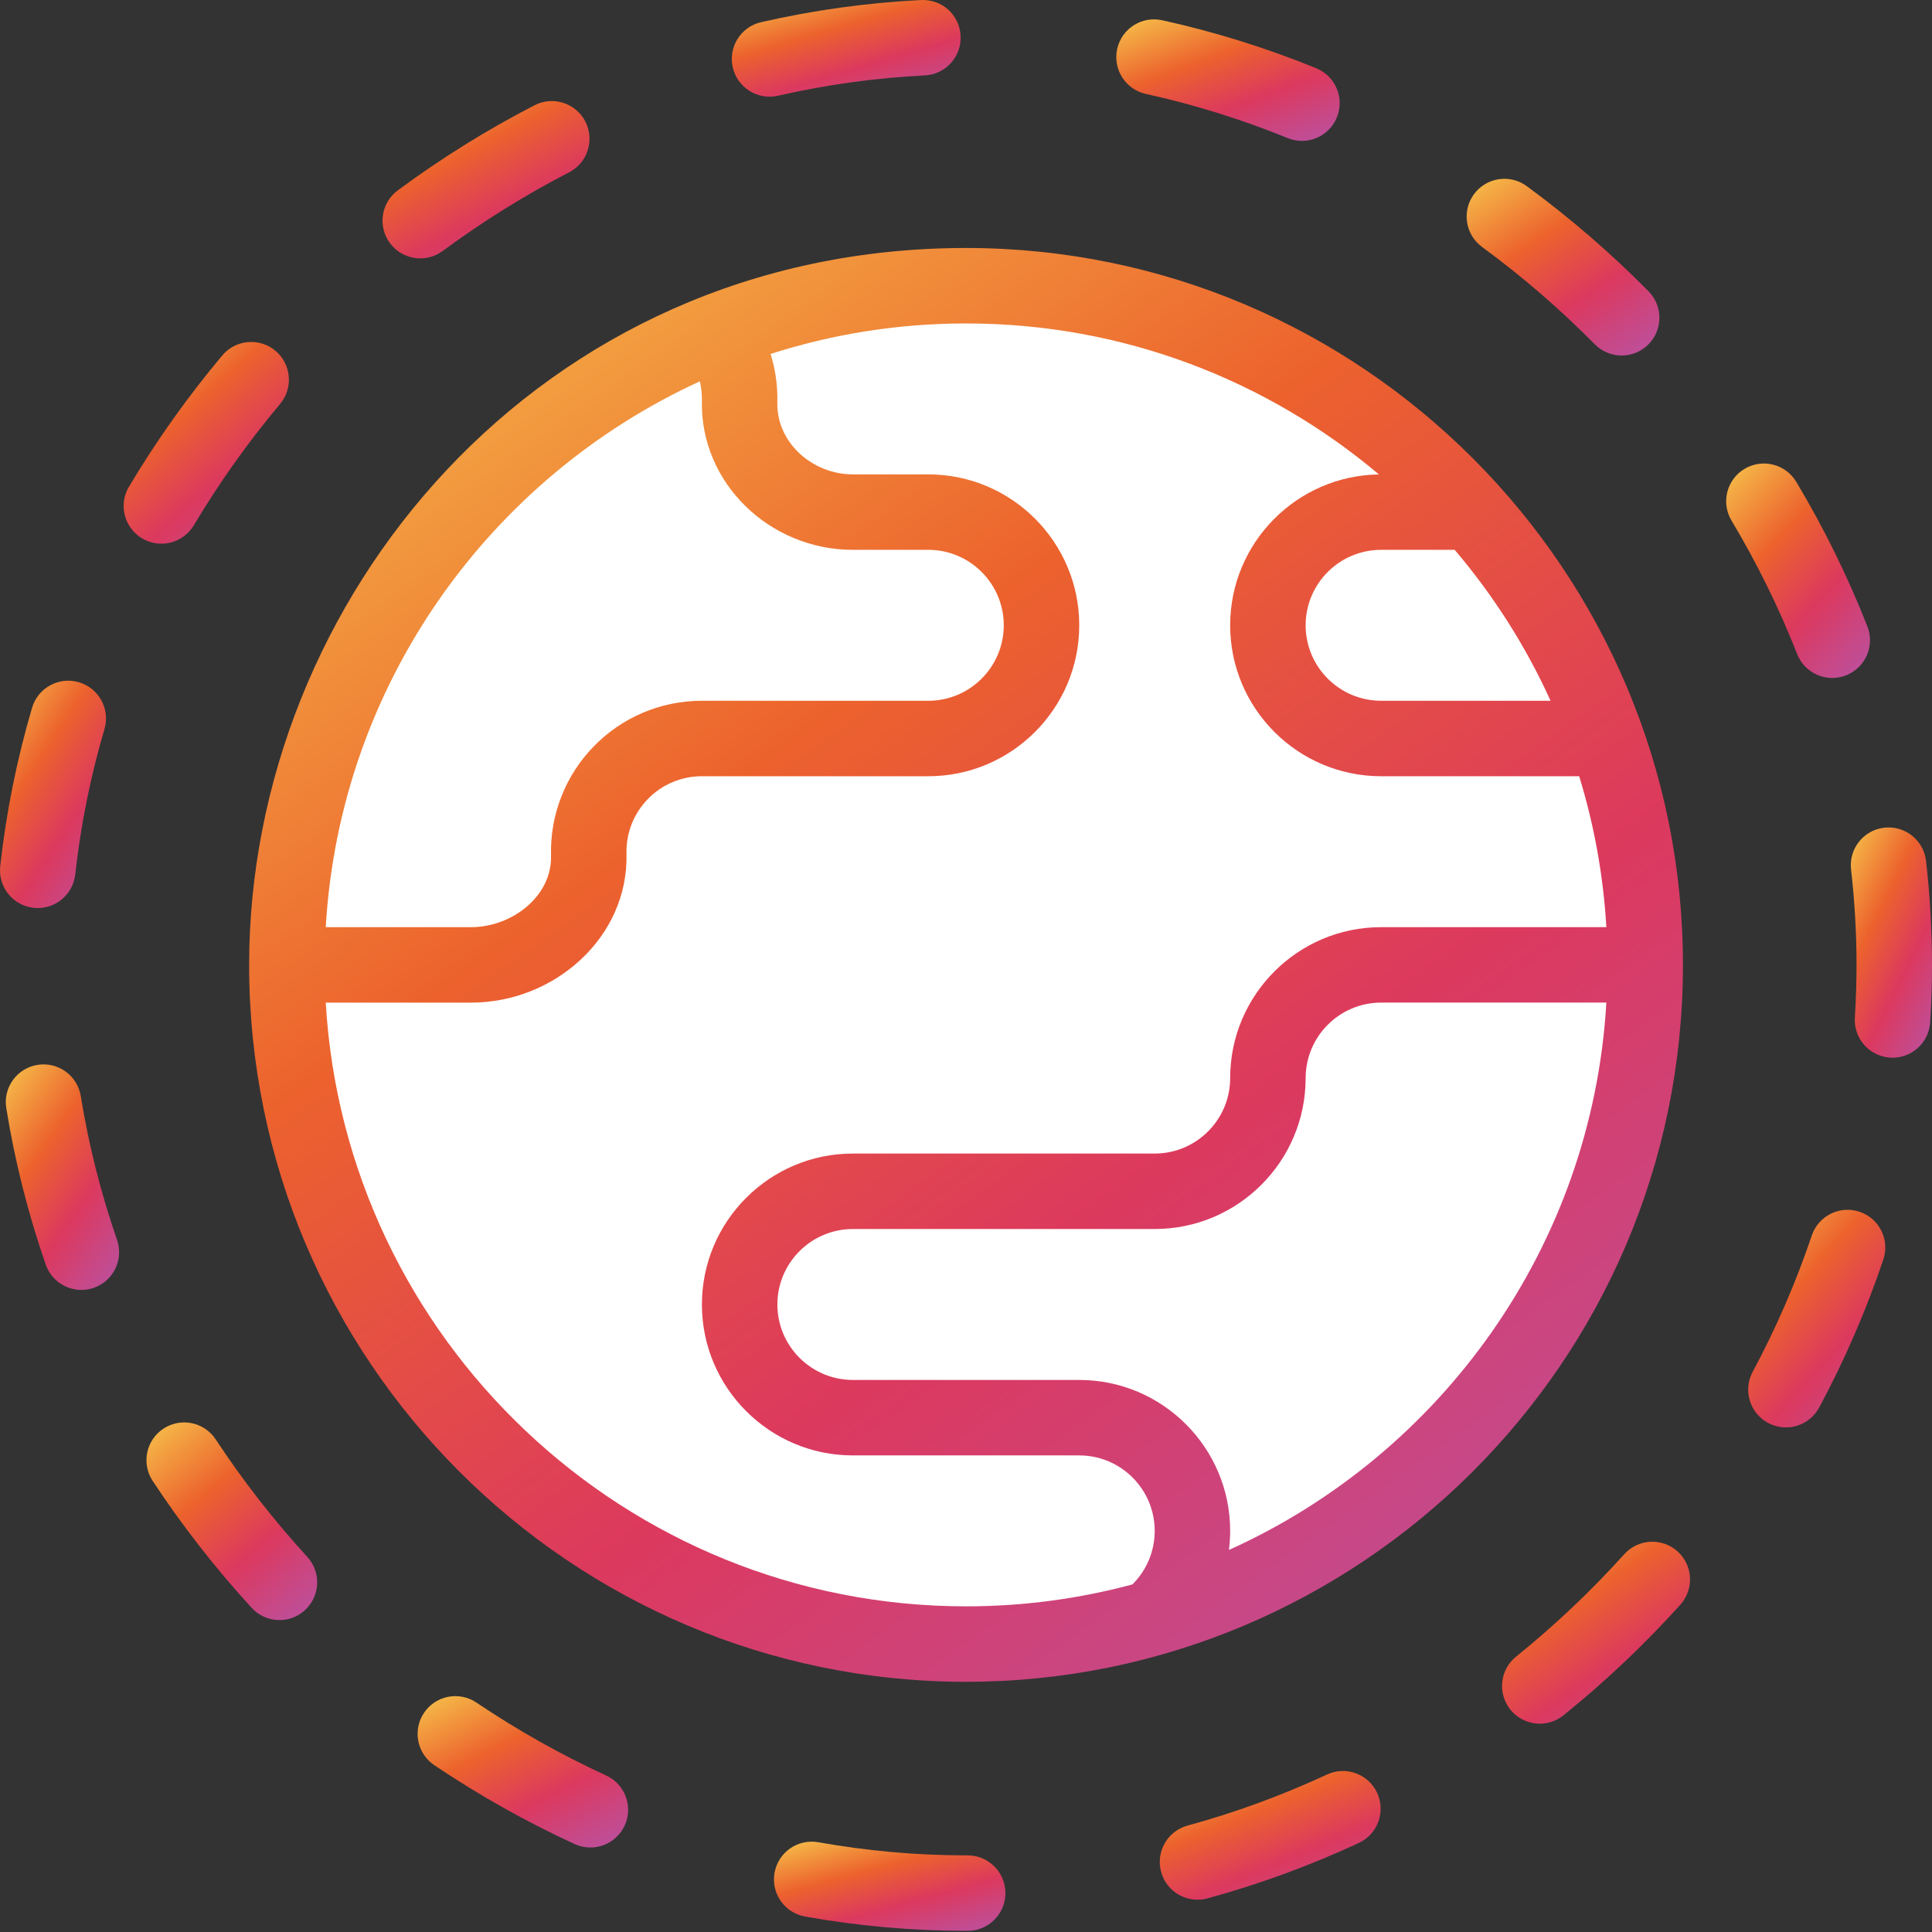 <svg width="138" height="138" viewBox="0 0 138 138" fill="none" xmlns="http://www.w3.org/2000/svg">
<rect x="0" y="0" width="138" height="138" fill="#333333" stroke="none"/>
<path d="M69.004 117.434C95.797 117.434 117.517 95.714 117.517 68.921C117.517 42.128 95.797 20.408 69.004 20.408C42.211 20.408 20.491 42.128 20.491 68.921C20.491 95.714 42.211 117.434 69.004 117.434Z" fill="white"/>
<path d="M42.054 61.05C41.936 56.487 45.6 52.751 50.136 52.751H66.307C70.773 52.751 74.393 49.131 74.393 44.666C74.393 40.2 70.773 36.58 66.307 36.58H60.917C56.523 36.58 52.728 33.078 52.829 28.685C52.872 26.837 52.292 25.127 51.288 23.746C33.256 30.822 20.489 48.381 20.489 68.922H33.652C38.089 68.922 42.168 65.486 42.054 61.05Z" fill="white"/>
<path d="M90.564 77.009C90.564 81.475 86.944 85.095 82.478 85.095H60.917C56.451 85.095 52.831 88.715 52.831 93.18C52.831 97.646 56.451 101.266 60.917 101.266H77.088C81.553 101.266 85.173 104.886 85.173 109.351C85.173 111.88 84.012 114.138 82.194 115.621C102.576 109.874 117.515 91.144 117.515 68.924H98.649C94.184 68.924 90.564 72.544 90.564 77.009Z" fill="white"/>
<path d="M105.163 36.58H98.65C94.185 36.58 90.564 40.2 90.564 44.666C90.564 49.131 94.185 52.751 98.65 52.751H114.756L105.163 36.58Z" fill="white"/>
<path d="M116.02 111.014C113.648 113.646 111.048 116.107 108.293 118.328C107.134 119.262 106.952 120.959 107.886 122.118C108.822 123.279 110.519 123.457 111.676 122.524C114.653 120.124 117.461 117.466 120.024 114.623C121.02 113.517 120.932 111.813 119.826 110.816C118.721 109.82 117.016 109.908 116.02 111.014Z" fill="url(#paint0_linear)"/>
<path d="M129.414 88.249C128.293 91.577 126.872 94.854 125.191 97.989C124.488 99.301 124.981 100.935 126.293 101.638C127.61 102.344 129.241 101.843 129.942 100.536C131.765 97.136 133.306 93.582 134.523 89.97C134.998 88.56 134.24 87.031 132.829 86.556C131.418 86.081 129.89 86.839 129.414 88.249Z" fill="url(#paint1_linear)"/>
<path d="M134.589 59.121C133.111 59.291 132.049 60.627 132.219 62.106C132.478 64.361 132.609 66.653 132.609 68.919C132.609 70.171 132.569 71.438 132.49 72.684C132.396 74.17 133.524 75.451 135.01 75.545C136.493 75.639 137.776 74.513 137.87 73.025C137.956 71.665 138 70.284 138 68.919C137.999 66.448 137.856 63.949 137.574 61.492C137.405 60.012 136.068 58.952 134.589 59.121Z" fill="url(#paint2_linear)"/>
<path d="M105.863 17.641C108.714 19.73 111.423 22.07 113.915 24.593C114.959 25.649 116.665 25.666 117.727 24.617C118.786 23.571 118.797 21.864 117.751 20.805C115.058 18.079 112.131 15.551 109.05 13.293C107.849 12.413 106.163 12.673 105.282 13.874C104.402 15.074 104.662 16.761 105.863 17.641Z" fill="url(#paint3_linear)"/>
<path d="M69.111 132.526H69.001C65.487 132.526 61.937 132.211 58.451 131.589C56.987 131.327 55.586 132.304 55.325 133.77C55.063 135.235 56.039 136.635 57.505 136.896C61.302 137.574 65.17 137.917 69.001 137.917H69.129C70.617 137.912 71.82 136.701 71.815 135.213C71.81 133.727 70.604 132.527 69.12 132.527C69.117 132.526 69.114 132.526 69.111 132.526Z" fill="url(#paint4_linear)"/>
<path d="M94.786 126.752C91.563 128.249 88.213 129.476 84.829 130.397C83.392 130.789 82.545 132.27 82.936 133.706C83.328 135.144 84.811 135.989 86.245 135.599C89.922 134.597 93.56 133.265 97.058 131.64C98.408 131.012 98.994 129.41 98.366 128.06C97.738 126.71 96.136 126.124 94.786 126.752Z" fill="url(#paint5_linear)"/>
<path d="M133.384 44.746C131.994 41.201 130.285 37.726 128.306 34.419C127.542 33.142 125.887 32.726 124.609 33.49C123.332 34.255 122.916 35.91 123.681 37.187C125.507 40.239 127.084 43.445 128.366 46.715C128.909 48.1 130.473 48.783 131.859 48.24C133.245 47.696 133.928 46.132 133.384 44.746Z" fill="url(#paint6_linear)"/>
<path d="M31.62 17.928C34.48 15.815 37.518 13.925 40.649 12.31C41.972 11.628 42.491 10.002 41.809 8.679C41.127 7.356 39.501 6.837 38.178 7.519C34.792 9.265 31.508 11.309 28.417 13.594C27.22 14.478 26.966 16.166 27.851 17.363C28.737 18.562 30.425 18.812 31.62 17.928Z" fill="url(#paint7_linear)"/>
<path d="M55.568 6.838C59.022 6.048 62.551 5.56 66.057 5.387C67.543 5.313 68.689 4.049 68.615 2.562C68.542 1.075 67.291 -0.068 65.79 0.003C61.971 0.192 58.128 0.723 54.367 1.583C52.916 1.914 52.008 3.359 52.34 4.81C52.674 6.271 54.127 7.167 55.568 6.838Z" fill="url(#paint8_linear)"/>
<path d="M11.674 102.046C10.431 102.865 10.087 104.536 10.905 105.779C13.002 108.963 15.38 112.013 17.974 114.845C18.981 115.945 20.686 116.016 21.782 115.012C22.88 114.007 22.954 112.302 21.949 111.205C19.548 108.583 17.347 105.76 15.408 102.815C14.589 101.572 12.918 101.227 11.674 102.046Z" fill="url(#paint9_linear)"/>
<path d="M19.674 25.056C18.532 24.1 16.833 24.248 15.877 25.389C13.406 28.335 11.165 31.487 9.214 34.76C8.451 36.039 8.87 37.693 10.149 38.455C11.427 39.217 13.081 38.799 13.844 37.52C15.648 34.494 17.721 31.578 20.007 28.853C20.963 27.712 20.814 26.012 19.674 25.056Z" fill="url(#paint10_linear)"/>
<path d="M5.636 48.731C4.207 48.311 2.71 49.129 2.29 50.557C1.2 54.264 0.435 58.07 0.016 61.87C-0.147 63.35 0.92 64.681 2.4 64.844C3.883 65.008 5.212 63.936 5.374 62.461C5.758 58.975 6.46 55.481 7.461 52.078C7.881 50.649 7.064 49.151 5.636 48.731Z" fill="url(#paint11_linear)"/>
<path d="M34.029 121.612C32.794 120.781 31.119 121.108 30.288 122.343C29.457 123.577 29.784 125.252 31.019 126.083C34.211 128.232 37.585 130.128 41.045 131.719C42.395 132.339 43.997 131.751 44.62 130.395C45.242 129.043 44.649 127.442 43.297 126.821C40.099 125.352 36.981 123.599 34.029 121.612Z" fill="url(#paint12_linear)"/>
<path d="M2.682 76.062C1.212 76.298 0.212 77.68 0.449 79.15C1.054 82.918 2.002 86.678 3.266 90.325C3.752 91.727 5.285 92.478 6.695 91.989C8.102 91.501 8.846 89.966 8.359 88.559C7.197 85.207 6.326 81.754 5.771 78.295C5.535 76.826 4.15 75.827 2.682 76.062Z" fill="url(#paint13_linear)"/>
<path d="M91.978 9.864C93.358 10.427 94.93 9.761 95.491 8.385C96.052 7.007 95.391 5.434 94.012 4.872C90.438 3.416 86.735 2.263 83.007 1.446C81.554 1.127 80.116 2.047 79.797 3.501C79.479 4.955 80.399 6.392 81.853 6.711C85.281 7.462 88.688 8.523 91.978 9.864Z" fill="url(#paint14_linear)"/>
<path d="M69.003 120.129C97.066 120.129 120.211 97.327 120.211 68.921C120.211 40.733 97.284 17.713 69.003 17.713C38.398 17.713 17.795 42.886 17.795 68.921C17.795 97.157 40.767 120.129 69.003 120.129ZM87.781 110.712C87.837 110.263 87.869 109.808 87.869 109.349C87.869 103.404 83.033 98.568 77.089 98.568H60.918C57.945 98.568 55.527 96.15 55.527 93.178C55.527 90.206 57.945 87.787 60.918 87.787H82.479C88.424 87.787 93.26 82.951 93.26 77.007C93.26 74.034 95.678 71.616 98.65 71.614H114.74C113.724 89.038 102.932 103.877 87.781 110.712ZM103.906 39.274C106.661 42.513 108.977 46.137 110.754 50.055H98.65C95.678 50.055 93.26 47.637 93.26 44.665C93.26 41.692 95.678 39.274 98.65 39.274H103.906ZM98.496 33.888C92.623 33.971 87.869 38.772 87.869 44.665C87.869 50.609 92.706 55.445 98.65 55.445H112.798C113.858 58.885 114.522 62.496 114.74 66.226H98.65C92.706 66.226 87.869 71.062 87.869 77.007C87.869 79.979 85.451 82.397 82.479 82.397H60.918C54.973 82.397 50.137 87.233 50.137 93.178C50.137 99.122 54.973 103.958 60.918 103.958H77.089C80.061 103.958 82.479 106.376 82.479 109.349C82.479 110.798 81.903 112.164 80.885 113.173C77.094 114.192 73.111 114.739 69.003 114.739C44.644 114.739 24.667 95.631 23.267 71.616H33.653C39.615 71.616 44.902 66.937 44.749 60.98C44.67 57.941 47.102 55.445 50.137 55.445H66.308C72.252 55.445 77.089 50.609 77.089 44.665C77.089 38.72 72.252 33.884 66.308 33.884H60.918C58.027 33.884 55.458 31.61 55.524 28.746C55.552 27.553 55.388 26.388 55.043 25.281C59.446 23.869 64.136 23.103 69.003 23.103C80.228 23.103 90.52 27.163 98.496 33.888ZM49.989 27.239C50.095 27.687 50.146 28.15 50.136 28.622C50 34.514 54.993 39.274 60.918 39.274H66.308C69.28 39.274 71.698 41.692 71.698 44.665C71.698 47.637 69.28 50.055 66.308 50.055H50.137C44.068 50.055 39.204 55.046 39.36 61.118C39.435 64.024 36.563 66.226 33.653 66.226H23.267C24.277 48.895 34.962 34.121 49.989 27.239Z" fill="url(#paint15_linear)"/>
<defs>
<linearGradient id="paint0_linear" x1="107.795" y1="110.123" x2="117.223" y2="123.876" gradientUnits="userSpaceOnUse">
<stop stop-color="#F6BF4A"/>
<stop offset="0.375" stop-color="#EC622D"/>
<stop offset="0.688" stop-color="#DC395E"/>
<stop offset="1" stop-color="#C04D95"/>
</linearGradient>
<linearGradient id="paint1_linear" x1="125.24" y1="86.414" x2="137.246" y2="97.094" gradientUnits="userSpaceOnUse">
<stop stop-color="#F6BF4A"/>
<stop offset="0.375" stop-color="#EC622D"/>
<stop offset="0.688" stop-color="#DC395E"/>
<stop offset="1" stop-color="#C04D95"/>
</linearGradient>
<linearGradient id="paint2_linear" x1="132.42" y1="59.103" x2="142.624" y2="64.184" gradientUnits="userSpaceOnUse">
<stop stop-color="#F6BF4A"/>
<stop offset="0.375" stop-color="#EC622D"/>
<stop offset="0.688" stop-color="#DC395E"/>
<stop offset="1" stop-color="#C04D95"/>
</linearGradient>
<linearGradient id="paint3_linear" x1="105.28" y1="12.771" x2="114.246" y2="26.581" gradientUnits="userSpaceOnUse">
<stop stop-color="#F6BF4A"/>
<stop offset="0.375" stop-color="#EC622D"/>
<stop offset="0.688" stop-color="#DC395E"/>
<stop offset="1" stop-color="#C04D95"/>
</linearGradient>
<linearGradient id="paint4_linear" x1="55.905" y1="131.547" x2="58.421" y2="140.767" gradientUnits="userSpaceOnUse">
<stop stop-color="#F6BF4A"/>
<stop offset="0.375" stop-color="#EC622D"/>
<stop offset="0.688" stop-color="#DC395E"/>
<stop offset="1" stop-color="#C04D95"/>
</linearGradient>
<linearGradient id="paint5_linear" x1="83.435" y1="126.5" x2="88.478" y2="138.718" gradientUnits="userSpaceOnUse">
<stop stop-color="#F6BF4A"/>
<stop offset="0.375" stop-color="#EC622D"/>
<stop offset="0.688" stop-color="#DC395E"/>
<stop offset="1" stop-color="#C04D95"/>
</linearGradient>
<linearGradient id="paint6_linear" x1="123.685" y1="33.107" x2="135.58" y2="44.371" gradientUnits="userSpaceOnUse">
<stop stop-color="#F6BF4A"/>
<stop offset="0.375" stop-color="#EC622D"/>
<stop offset="0.688" stop-color="#DC395E"/>
<stop offset="1" stop-color="#C04D95"/>
</linearGradient>
<linearGradient id="paint7_linear" x1="27.881" y1="7.219" x2="35.174" y2="20.77" gradientUnits="userSpaceOnUse">
<stop stop-color="#F6BF4A"/>
<stop offset="0.375" stop-color="#EC622D"/>
<stop offset="0.688" stop-color="#DC395E"/>
<stop offset="1" stop-color="#C04D95"/>
</linearGradient>
<linearGradient id="paint8_linear" x1="52.888" y1="8.29577e-08" x2="55.837" y2="9.858" gradientUnits="userSpaceOnUse">
<stop stop-color="#F6BF4A"/>
<stop offset="0.375" stop-color="#EC622D"/>
<stop offset="0.688" stop-color="#DC395E"/>
<stop offset="1" stop-color="#C04D95"/>
</linearGradient>
<linearGradient id="paint9_linear" x1="10.921" y1="101.602" x2="21.686" y2="114.733" gradientUnits="userSpaceOnUse">
<stop stop-color="#F6BF4A"/>
<stop offset="0.375" stop-color="#EC622D"/>
<stop offset="0.688" stop-color="#DC395E"/>
<stop offset="1" stop-color="#C04D95"/>
</linearGradient>
<linearGradient id="paint10_linear" x1="9.278" y1="24.426" x2="20.366" y2="37.251" gradientUnits="userSpaceOnUse">
<stop stop-color="#F6BF4A"/>
<stop offset="0.375" stop-color="#EC622D"/>
<stop offset="0.688" stop-color="#DC395E"/>
<stop offset="1" stop-color="#C04D95"/>
</linearGradient>
<linearGradient id="paint11_linear" x1="0.285" y1="48.621" x2="11.885" y2="56.257" gradientUnits="userSpaceOnUse">
<stop stop-color="#F6BF4A"/>
<stop offset="0.375" stop-color="#EC622D"/>
<stop offset="0.688" stop-color="#DC395E"/>
<stop offset="1" stop-color="#C04D95"/>
</linearGradient>
<linearGradient id="paint12_linear" x1="30.395" y1="121.152" x2="37.195" y2="134.507" gradientUnits="userSpaceOnUse">
<stop stop-color="#F6BF4A"/>
<stop offset="0.375" stop-color="#EC622D"/>
<stop offset="0.688" stop-color="#DC395E"/>
<stop offset="1" stop-color="#C04D95"/>
</linearGradient>
<linearGradient id="paint13_linear" x1="0.719" y1="76.027" x2="12.544" y2="84.416" gradientUnits="userSpaceOnUse">
<stop stop-color="#F6BF4A"/>
<stop offset="0.375" stop-color="#EC622D"/>
<stop offset="0.688" stop-color="#DC395E"/>
<stop offset="1" stop-color="#C04D95"/>
</linearGradient>
<linearGradient id="paint14_linear" x1="80.336" y1="1.383" x2="84.865" y2="13.139" gradientUnits="userSpaceOnUse">
<stop stop-color="#F6BF4A"/>
<stop offset="0.375" stop-color="#EC622D"/>
<stop offset="0.688" stop-color="#DC395E"/>
<stop offset="1" stop-color="#C04D95"/>
</linearGradient>
<linearGradient id="paint15_linear" x1="21.655" y1="17.713" x2="96.78" y2="123.793" gradientUnits="userSpaceOnUse">
<stop stop-color="#F6BF4A"/>
<stop offset="0.375" stop-color="#EC622D"/>
<stop offset="0.688" stop-color="#DC395E"/>
<stop offset="1" stop-color="#C04D95"/>
</linearGradient>
</defs>
</svg>
